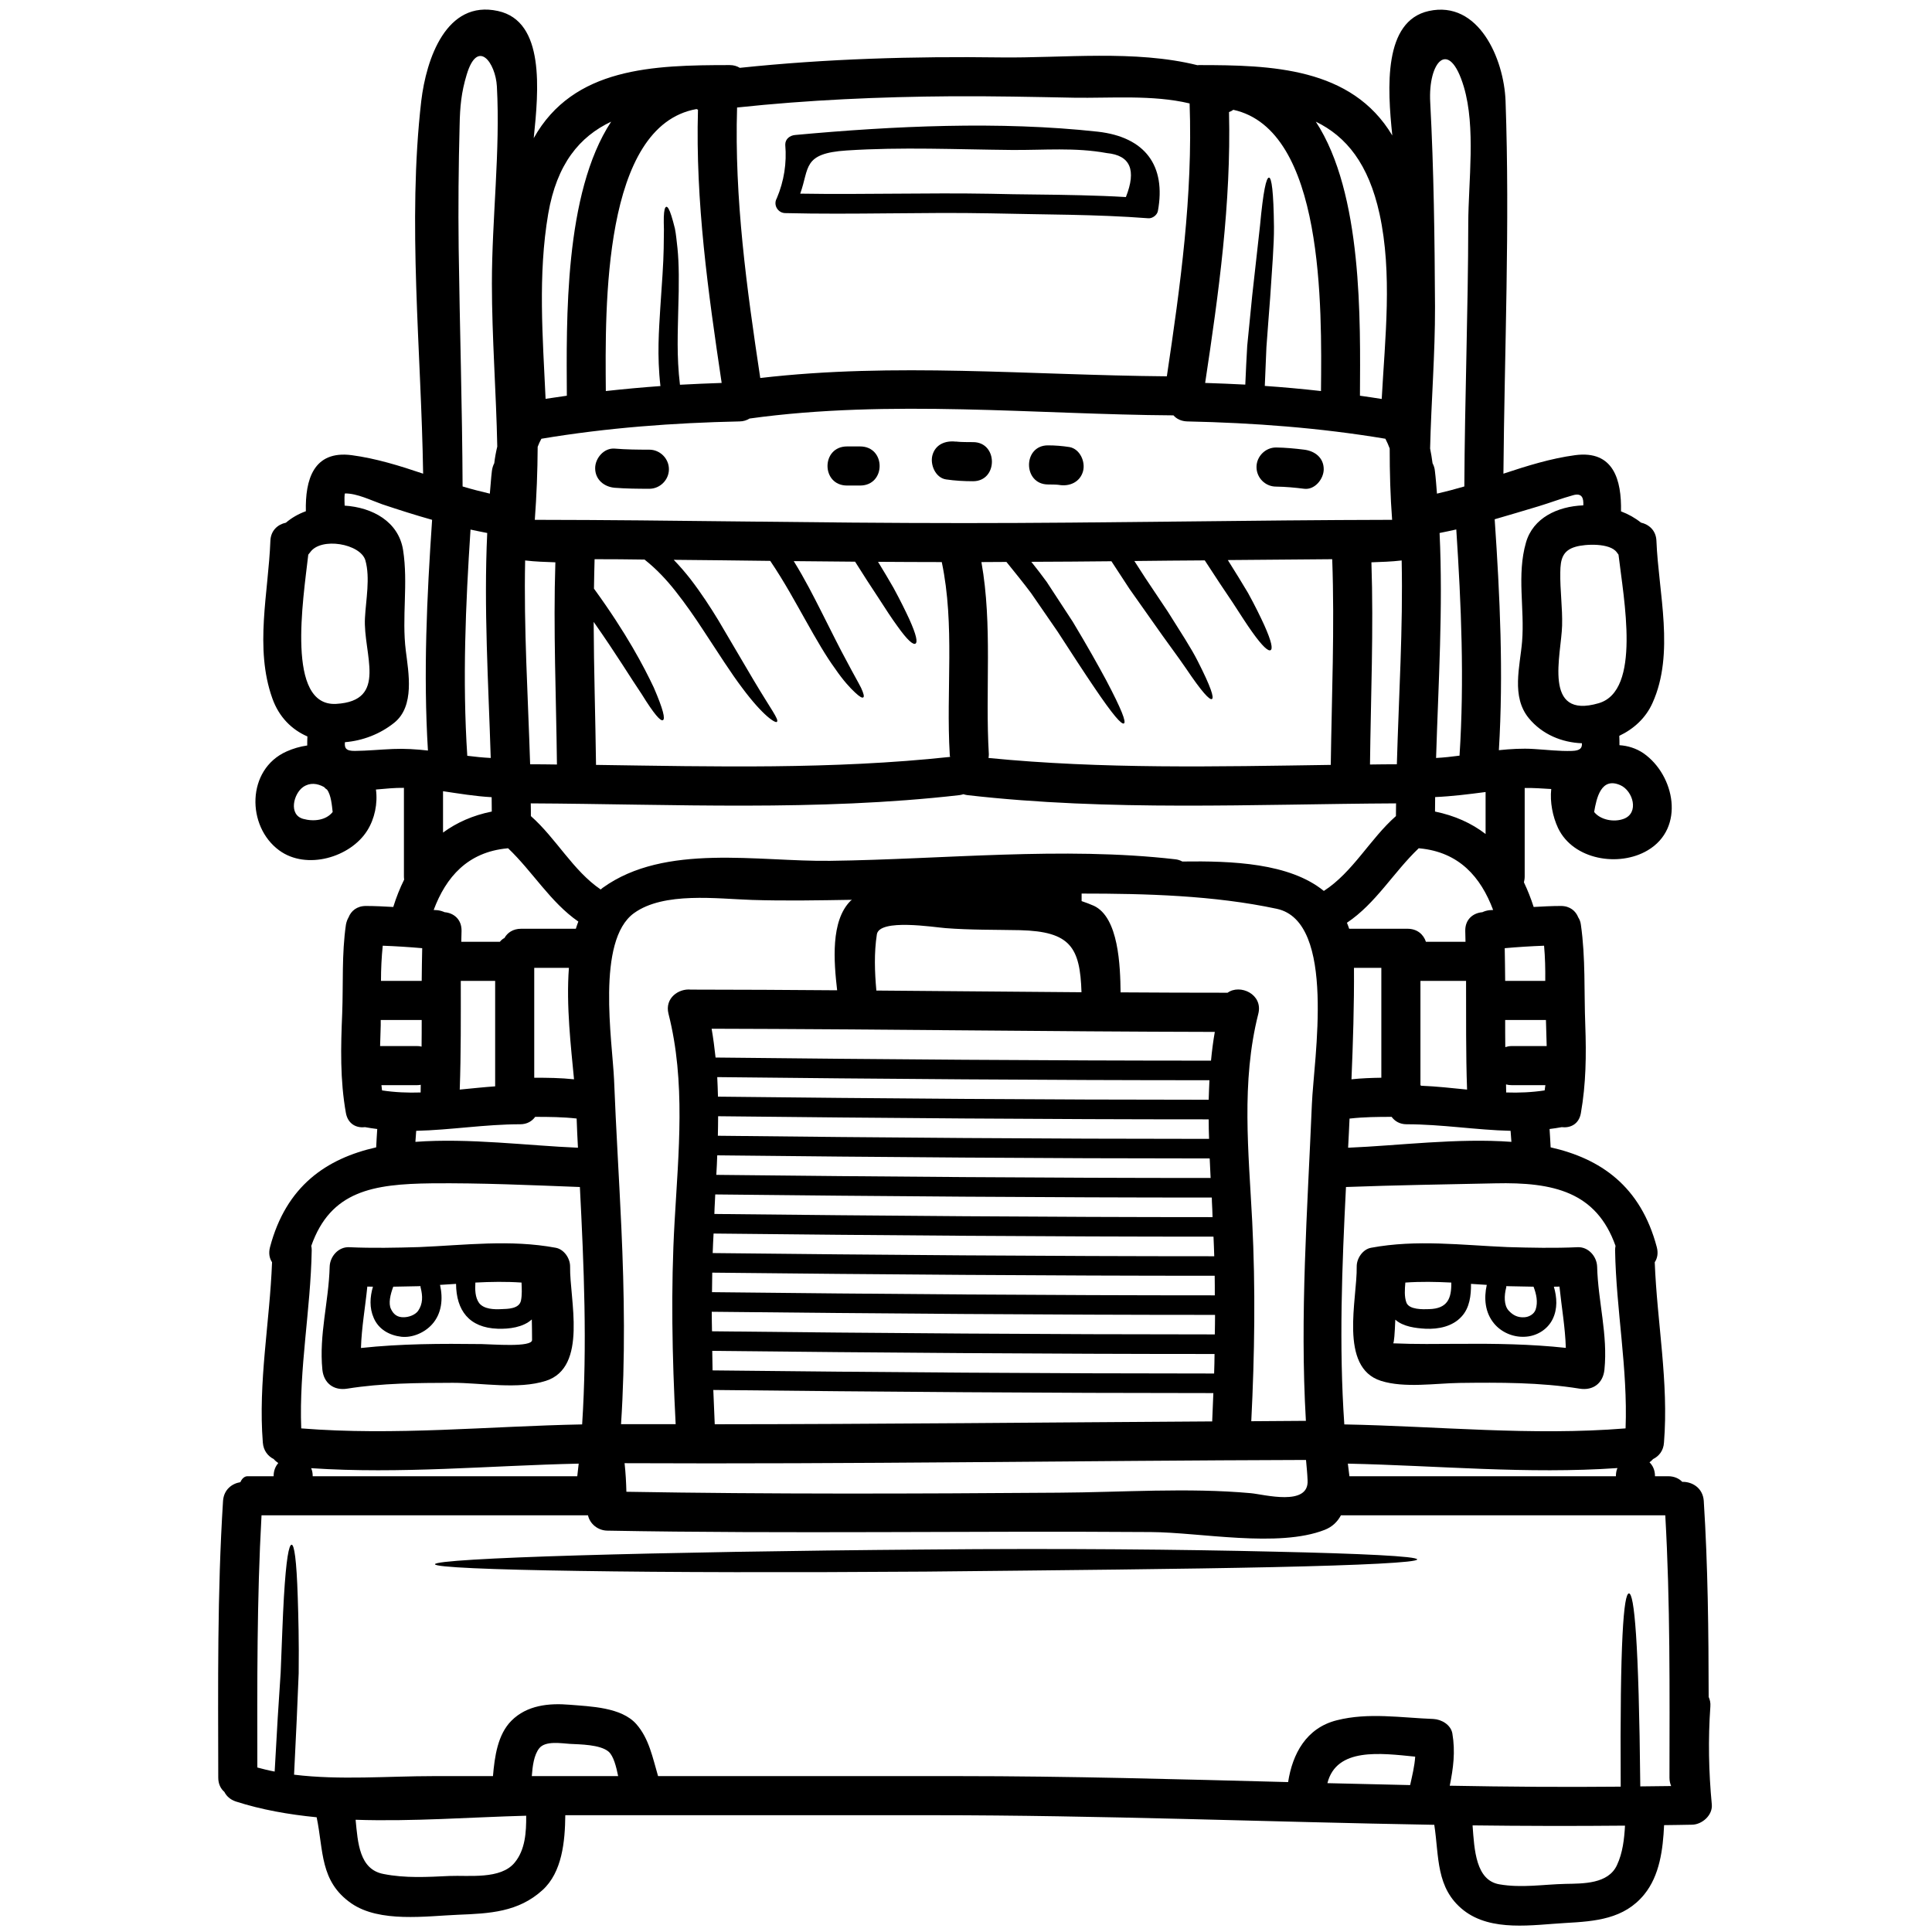 <svg xmlns="http://www.w3.org/2000/svg" xmlns:xlink="http://www.w3.org/1999/xlink" width="500" zoomAndPan="magnify" viewBox="0 0 375 375" height="500" preserveAspectRatio="xMidYMid meet" version="1.0"><defs><clipPath id="016ed4c571"><path d="M 42 1 L 332.953 1 L 332.953 374 L 42 374 Z M 42 1 " clip-rule="nonzero"/></clipPath></defs><g clip-path="url(#016ed4c571)"><path fill="#000000" d="M 64.57 157.605 C 64.426 156.359 64.266 154.312 63.48 153.27 C 63.273 153.148 63.082 152.969 62.898 152.762 C 61.578 152.035 60.141 151.855 58.832 152.762 C 56.98 154.059 55.965 158.125 58.832 158.938 C 60.902 159.52 63.312 159.215 64.57 157.605 Z M 70.84 119.918 C 71.02 116.457 71.879 112.16 70.922 108.77 C 69.98 105.523 62.27 104.18 60.188 107.219 C 60.066 107.375 59.945 107.496 59.836 107.656 C 58.832 116.48 55.492 137.156 65.246 136.625 C 75.449 136.043 70.438 126.902 70.84 119.918 Z M 81.645 212.047 C 81.645 211.539 81.668 211.066 81.668 210.559 C 81.441 210.605 81.188 210.629 80.93 210.629 C 78.766 210.629 75.426 210.629 74.035 210.629 C 74.059 210.957 74.105 211.32 74.156 211.648 C 76.637 212.023 79.141 212.133 81.645 212.047 Z M 81.828 203.148 C 81.852 201.43 81.852 199.699 81.852 197.98 C 79.164 197.98 76.129 197.98 73.898 197.98 C 73.898 198.344 73.898 198.691 73.898 199.02 C 73.852 200.363 73.805 201.695 73.777 203.039 C 76.129 203.039 78.281 203.039 80.93 203.039 C 81.27 203.039 81.535 203.062 81.828 203.148 Z M 81.852 190.387 C 81.875 188.27 81.898 186.141 81.949 184.043 C 79.395 183.816 76.84 183.656 74.289 183.562 C 74.059 185.812 73.949 188.09 73.949 190.387 C 76.684 190.387 78.863 190.387 81.852 190.387 Z M 83.062 145.68 C 82.152 130.73 82.855 115.828 83.871 100.898 C 80.605 99.98 77.375 98.949 74.203 97.887 C 72.035 97.121 69.301 95.754 66.977 95.777 C 66.844 95.777 66.844 96.918 66.895 98.141 C 72.316 98.492 77.348 101.25 78.234 106.734 C 79.262 113.273 77.953 119.773 78.766 126.297 C 79.297 130.57 80.531 137.047 76.539 140.27 C 73.777 142.496 70.367 143.781 66.953 144.059 C 66.844 145.125 67.074 145.777 68.867 145.754 C 71.348 145.73 73.805 145.477 76.285 145.379 C 78.535 145.281 80.809 145.426 83.062 145.68 Z M 94.57 103.453 C 93.48 103.25 92.418 103.02 91.328 102.789 C 90.371 117.414 89.742 132.012 90.699 146.699 C 92.211 146.891 93.734 147.047 95.25 147.121 C 94.801 132.496 93.883 118.102 94.57 103.453 Z M 95.453 157.52 C 95.453 156.59 95.43 155.68 95.43 154.734 C 92.27 154.566 89.137 154.035 85.992 153.574 C 85.992 156.105 85.992 158.684 85.992 161.602 C 88.652 159.652 91.789 158.258 95.453 157.52 Z M 96.109 210.859 C 96.109 204.285 96.109 195.75 96.109 190.387 C 93.785 190.387 90.902 190.387 89.438 190.387 C 89.438 197.422 89.488 204.457 89.234 211.488 C 91.531 211.273 93.832 211.016 96.109 210.859 Z M 95.477 55.02 C 95.477 42.453 97.125 29.293 96.445 16.762 C 96.191 12.211 92.719 7.332 90.578 14.512 C 89.535 17.949 89.281 20.707 89.211 24.352 C 89.004 32.27 88.93 40.188 89.027 48.141 C 89.234 63.551 89.719 78.988 89.789 94.422 C 91.531 94.945 93.301 95.402 95.078 95.816 C 95.223 94.34 95.297 92.875 95.477 91.41 C 95.551 90.828 95.707 90.344 95.938 89.906 C 96.059 88.828 96.266 87.742 96.52 86.676 C 96.312 76.117 95.477 65.465 95.477 55.02 Z M 99.906 361.52 C 101.953 359.039 102.16 355.613 102.133 352.43 C 91.531 352.707 80.098 353.59 69.023 353.215 C 69.457 357.695 69.75 362.852 74.434 363.738 C 78.68 364.582 82.941 364.328 87.238 364.125 C 91 363.965 97.195 364.852 99.906 361.52 Z M 102.898 148.344 C 104.617 148.344 106.359 148.367 108.102 148.391 C 107.957 135.305 107.375 122.23 107.797 109.145 C 105.875 109.07 103.926 109.023 102 108.793 C 101.977 108.793 101.953 108.793 101.93 108.77 C 101.652 122 102.484 135.074 102.898 148.344 Z M 110.426 187.859 C 108.102 187.859 106.152 187.859 103.695 187.859 C 103.695 194.031 103.695 201.527 103.695 209.188 C 106.285 209.188 108.84 209.215 111.418 209.492 C 110.836 203.316 109.867 195.172 110.426 187.859 Z M 118.629 23.613 C 112.508 26.508 108.078 31.797 106.406 41.508 C 104.387 53.371 105.344 65.441 105.898 77.414 C 107.266 77.207 108.633 77.016 110.023 76.809 C 109.953 62.305 109.469 37.535 118.629 23.613 Z M 112.18 222.773 C 112.07 220.883 111.996 219.008 111.926 217.105 C 109.238 216.805 106.562 216.781 103.879 216.781 C 103.273 217.613 102.316 218.219 100.973 218.219 C 94.172 218.219 87.492 219.336 80.785 219.492 C 80.738 220.195 80.691 220.934 80.629 221.633 C 91 220.859 102.461 222.371 112.18 222.773 Z M 111.77 180.27 C 111.926 179.785 112.07 179.336 112.254 178.875 C 106.844 175.133 103.395 169.191 98.613 164.641 C 98.539 164.641 98.492 164.664 98.445 164.664 C 90.77 165.391 86.57 170.23 84.176 176.625 C 84.43 176.648 84.684 176.648 84.938 176.672 C 85.434 176.734 85.895 176.879 86.305 177.059 C 88.047 177.203 89.633 178.426 89.586 180.703 C 89.559 181.383 89.559 182.098 89.535 182.797 C 91.691 182.797 94.715 182.797 97.027 182.797 C 97.281 182.496 97.547 182.242 97.91 182.07 C 98.492 181.031 99.582 180.27 101.168 180.27 C 104.59 180.27 109.168 180.27 111.77 180.27 Z M 112.047 286.535 C 112.145 285.738 112.227 284.902 112.324 284.09 C 94.969 284.465 77.723 286.137 60.395 284.973 C 60.602 285.434 60.695 285.953 60.695 286.535 C 79.164 286.535 102.559 286.535 112.047 286.535 Z M 112.992 276.477 C 113.996 261.137 113.34 245.75 112.555 230.398 C 103.02 230.035 93.301 229.59 83.762 229.684 C 72.41 229.816 64.172 231.148 60.418 241.828 C 60.48 242.082 60.504 242.383 60.504 242.688 C 60.297 254.262 58.023 265.664 58.469 277.25 C 76.66 278.703 94.777 276.828 112.992 276.477 Z M 117.613 344.742 C 118.398 344.742 119.211 344.742 119.984 344.742 C 119.609 342.914 119.102 340.867 118.145 340.008 C 116.5 338.594 112.578 338.594 110.605 338.484 C 108.984 338.387 105.852 337.828 104.664 339.344 C 103.625 340.66 103.367 342.816 103.223 344.742 C 108.027 344.742 112.809 344.742 117.613 344.742 Z M 131.98 74.68 C 134.691 74.531 137.363 74.422 140.074 74.328 C 137.449 56.711 134.969 39.16 135.477 21.289 C 135.367 21.266 135.293 21.219 135.199 21.168 C 116.961 24.402 117.457 59.547 117.59 75.902 C 121.137 75.512 124.645 75.188 128.191 74.934 C 127.5 68.988 127.914 63.953 128.156 59.859 C 128.492 54.922 128.773 51.121 128.82 48.262 C 128.844 46.82 128.867 45.609 128.867 44.57 C 128.844 43.555 128.82 42.754 128.844 42.113 C 128.895 40.805 129.051 40.223 129.328 40.141 C 129.582 40.09 129.91 40.598 130.309 41.859 C 130.516 42.5 130.746 43.336 131 44.363 C 131.215 45.406 131.324 46.676 131.496 48.164 C 131.809 51.145 131.809 55.078 131.652 60.004 C 131.578 64.184 131.301 69.109 131.98 74.68 Z M 165.09 174.855 C 165.164 174.785 165.273 174.699 165.344 174.652 C 158.871 174.758 152.418 174.879 145.969 174.676 C 139.191 174.457 128.867 173.051 123.07 177.23 C 115.688 182.543 118.848 202.059 119.188 209.539 C 119.562 219.105 120.168 228.645 120.602 238.184 C 121.184 250.992 121.379 263.715 120.543 276.426 C 124.09 276.449 127.598 276.426 131.145 276.426 C 130.465 263.363 130.188 250.18 130.938 237.129 C 131.699 223.691 133.117 209.977 129.754 196.77 C 128.988 193.73 131.727 191.828 134.109 192.082 C 134.133 192.082 134.18 192.082 134.207 192.082 C 143.621 192.082 153.051 192.145 162.488 192.215 C 161.848 186.625 161.195 178.754 165.09 174.855 Z M 184.418 146.914 C 184.371 146.746 184.344 146.59 184.344 146.418 C 183.605 134.023 185.375 121.336 182.797 109.098 C 178.598 109.098 174.492 109.07 170.426 109.047 C 171.566 110.91 172.559 112.582 173.418 114.082 C 174.785 116.59 175.766 118.609 176.48 120.148 C 177.895 123.285 178.137 124.652 177.688 124.93 C 177.23 125.184 176.164 124.324 174.168 121.516 C 173.164 120.148 171.918 118.246 170.379 115.852 C 169.109 113.949 167.645 111.676 165.973 109.023 C 161.98 109 158.012 108.938 154.066 108.914 C 156.293 112.508 157.938 115.801 159.355 118.586 C 161.449 122.727 163.047 125.973 164.352 128.344 C 165.625 130.777 166.578 132.398 167.137 133.516 C 167.645 134.629 167.777 135.207 167.57 135.355 C 167.367 135.535 166.859 135.258 165.949 134.398 C 165.02 133.539 163.676 132.098 162.078 129.762 C 160.406 127.484 158.543 124.301 156.27 120.234 C 154.418 116.965 152.324 113.043 149.504 108.867 C 143.211 108.793 136.988 108.707 130.77 108.66 C 131.98 109.906 133.043 111.164 134 112.375 C 136.203 115.246 137.922 117.922 139.422 120.379 C 142.301 125.258 144.527 129.059 146.246 131.965 C 149.66 137.715 151.258 139.688 150.797 140.113 C 150.52 140.414 148.125 138.996 144.02 133.465 C 141.949 130.73 139.543 126.953 136.457 122.254 C 134.918 119.895 133.164 117.34 131.07 114.688 C 129.402 112.582 127.453 110.465 125.105 108.613 C 121.887 108.562 118.652 108.539 115.41 108.539 C 115.363 110.441 115.312 112.328 115.289 114.254 C 121.633 122.98 124.973 129.387 126.895 133.441 C 128.773 137.789 129.148 139.555 128.664 139.785 C 128.215 140.016 126.969 138.648 124.547 134.723 C 122.492 131.711 119.684 127.035 115.23 120.707 C 115.266 129.941 115.566 139.203 115.688 148.465 C 138.609 148.793 161.543 149.371 184.418 146.914 Z M 170.102 192.266 C 183.352 192.363 196.629 192.496 209.918 192.594 C 209.641 183.863 207.762 180.801 197.996 180.547 C 193.168 180.449 188.363 180.523 183.535 180.148 C 181.332 179.988 170.707 178.246 170.199 181.355 C 169.641 184.953 169.773 188.645 170.102 192.266 Z M 226.484 73.043 C 229.113 55.43 231.543 37.949 230.902 20.078 C 223.75 18.359 215.473 19.086 208.441 18.965 C 200.527 18.809 192.586 18.637 184.672 18.688 C 170.754 18.785 156.898 19.391 143.066 20.867 C 142.531 38.555 144.93 55.902 147.566 73.371 C 173.672 70.332 199.523 72.812 226.484 73.043 Z M 234.68 221.055 C 234.629 219.793 234.605 218.523 234.605 217.266 C 203.383 217.266 171.059 217.012 139.387 216.66 C 139.387 217.918 139.359 219.188 139.336 220.449 C 171.082 220.812 203.383 221.055 234.68 221.055 Z M 234.605 213.461 C 234.656 212.203 234.68 210.934 234.75 209.672 C 203.441 209.672 170.984 209.418 139.215 209.066 C 139.289 210.328 139.312 211.598 139.359 212.859 C 171.082 213.219 203.332 213.461 234.605 213.461 Z M 234.98 228.645 C 234.91 227.387 234.848 226.113 234.801 224.855 C 203.469 224.855 171.008 224.602 139.215 224.25 C 139.168 225.508 139.121 226.781 139.035 228.039 C 170.984 228.391 203.492 228.645 234.98 228.645 Z M 235.355 236.246 C 235.309 235.254 235.309 234.262 235.234 233.305 C 235.234 233.004 235.211 232.723 235.211 232.445 C 203.613 232.445 170.863 232.191 138.828 231.84 C 138.805 232.312 138.781 232.797 138.758 233.305 C 138.707 234.066 138.684 234.844 138.66 235.629 C 170.863 235.98 203.637 236.246 235.355 236.246 Z M 235.055 205.871 C 235.234 204.008 235.465 202.156 235.793 200.293 C 203.238 200.23 170.547 199.746 138.125 199.676 C 138.453 201.551 138.684 203.402 138.891 205.266 C 170.91 205.617 203.492 205.871 235.055 205.871 Z M 235.285 275.895 C 235.355 274.066 235.43 272.25 235.512 270.398 C 203.723 270.398 170.73 270.145 138.453 269.793 C 138.539 272.02 138.637 274.223 138.73 276.449 C 170.938 276.426 203.105 276.09 235.285 275.895 Z M 235.684 243.836 C 235.66 242.566 235.586 241.309 235.539 240.035 C 203.746 240.035 170.754 239.781 138.504 239.43 C 138.43 240.691 138.383 241.961 138.332 243.219 C 170.73 243.582 203.77 243.836 235.684 243.836 Z M 235.66 266.598 C 235.719 265.336 235.719 264.066 235.742 262.809 C 203.816 262.809 170.656 262.555 138.246 262.203 C 138.273 263.461 138.273 264.73 138.309 265.992 C 170.73 266.355 203.746 266.598 235.66 266.598 Z M 235.793 251.426 C 235.793 250.156 235.793 248.898 235.77 247.625 C 203.816 247.625 170.656 247.371 138.246 247.02 C 138.223 248.281 138.223 249.551 138.199 250.809 C 170.684 251.172 203.793 251.426 235.793 251.426 Z M 235.793 259.008 C 235.816 257.746 235.84 256.477 235.84 255.219 C 203.844 255.219 170.633 254.961 138.152 254.613 C 138.152 255.871 138.176 257.141 138.199 258.402 C 170.684 258.766 203.793 259.008 235.793 259.008 Z M 242.801 289.828 C 245.328 290.059 254.102 292.469 253.801 287.324 C 253.75 286.016 253.617 284.695 253.496 283.375 C 209.41 283.508 165.344 284.211 121.23 284.004 C 121.438 285.883 121.535 287.711 121.582 289.551 C 149.539 290.035 177.508 289.938 205.465 289.73 C 217.734 289.66 230.574 288.715 242.801 289.828 Z M 254.637 214.297 C 254.984 205.727 259.488 178.875 247.809 176.395 C 235.609 173.789 222.359 173.441 209.941 173.441 C 209.941 174.094 209.941 174.602 209.941 174.906 C 210.754 175.184 211.527 175.461 212.312 175.812 C 217.141 178.062 217.445 187.508 217.504 192.617 C 224.43 192.664 231.34 192.688 238.273 192.688 C 240.691 190.945 245.195 192.969 244.238 196.77 C 240.875 210.023 242.363 223.645 243.055 237.129 C 243.707 250.012 243.523 262.965 242.871 275.859 C 246.418 275.832 249.953 275.809 253.473 275.785 C 252.273 255.312 253.777 234.902 254.637 214.297 Z M 256.402 75.902 C 256.559 59.727 257.043 25.188 239.387 21.312 C 239.133 21.496 238.855 21.652 238.551 21.75 C 238.977 39.461 236.555 56.871 233.918 74.328 C 236.52 74.422 239.133 74.508 241.711 74.652 C 241.832 71.844 241.941 69.52 242.086 67.113 C 242.438 63.578 242.773 60.234 243.055 57.355 C 243.684 51.652 244.191 47.234 244.566 43.809 C 245.195 37.051 245.777 34.473 246.309 34.473 C 246.816 34.473 247.203 37.137 247.277 44.039 C 247.301 47.488 246.914 52.016 246.539 57.777 C 246.309 60.609 246.078 63.879 245.812 67.391 C 245.703 69.824 245.605 72.074 245.496 74.906 C 249.141 75.164 252.758 75.488 256.402 75.902 Z M 258.301 148.465 C 258.484 135.16 259.066 121.844 258.582 108.539 C 251.828 108.586 245.074 108.637 238.32 108.707 C 239.836 111.117 241.152 113.25 242.242 115.09 C 243.66 117.668 244.664 119.75 245.402 121.359 C 246.84 124.578 247.07 125.949 246.613 126.203 C 246.164 126.434 245.074 125.512 243.055 122.68 C 242.035 121.262 240.828 119.363 239.254 116.941 C 237.742 114.715 235.938 112 233.844 108.77 C 229.293 108.793 224.742 108.84 220.18 108.891 C 220.918 110.051 221.656 111.164 222.336 112.23 C 223.934 114.641 225.371 116.781 226.68 118.73 C 229.184 122.727 231.207 125.789 232.477 128.32 C 235.055 133.379 235.684 135.438 235.234 135.68 C 234.773 135.91 233.285 134.324 230.199 129.738 C 228.652 127.461 226.438 124.555 223.773 120.73 C 222.43 118.805 220.918 116.688 219.25 114.324 C 218.16 112.668 216.973 110.84 215.727 108.938 C 210.523 109 205.332 109.023 200.176 109.047 C 201.238 110.379 202.246 111.676 203.164 112.945 C 205.004 115.777 206.699 118.355 208.223 120.68 C 211.055 125.391 213.148 129.133 214.699 132.012 C 217.734 137.762 218.617 140.137 218.16 140.414 C 217.699 140.691 216.043 138.828 212.363 133.379 C 210.547 130.707 208.223 127.133 205.258 122.559 C 203.723 120.332 202.027 117.848 200.125 115.113 C 198.688 113.188 197.039 111.164 195.348 109.07 C 193.723 109.07 192.102 109.098 190.492 109.098 C 192.684 121.395 191.195 134 191.934 146.418 C 191.934 146.672 191.898 146.891 191.871 147.121 C 213.984 149.301 236.145 148.793 258.301 148.465 Z M 268.117 209.188 C 268.117 201.672 268.117 192.289 268.117 187.859 C 266.121 187.859 264.219 187.859 262.805 187.859 C 262.852 195.074 262.621 202.289 262.32 209.492 C 264.246 209.285 266.168 209.215 268.117 209.188 Z M 268.191 77.438 C 268.832 65.598 270.297 53.117 267.766 41.508 C 265.637 31.82 261.34 26.508 255.398 23.613 C 264.523 37.559 264.039 62.328 263.965 76.809 C 265.383 77.016 266.797 77.207 268.191 77.438 Z M 270.211 100.898 C 269.859 96.289 269.738 91.688 269.738 87.051 C 269.508 86.422 269.23 85.793 268.902 85.16 C 256.172 83.031 243.355 82.074 230.453 81.797 C 229.27 81.762 228.375 81.312 227.77 80.621 C 201.191 80.453 172.703 77.461 145.484 81.238 C 144.953 81.566 144.324 81.797 143.535 81.797 C 130.637 82.074 117.82 83.031 105.086 85.16 C 104.809 85.66 104.555 86.191 104.363 86.723 C 104.336 91.48 104.156 96.215 103.805 100.898 C 131.445 100.926 157.273 101.531 187.176 101.531 C 214.445 101.531 242.594 100.949 270.211 100.898 Z M 270.949 158.402 C 270.949 157.57 270.973 156.758 270.973 155.934 C 243.199 156.078 215.426 157.496 187.781 154.336 C 187.504 154.312 187.25 154.227 186.996 154.156 C 186.742 154.227 186.488 154.312 186.211 154.336 C 158.566 157.496 130.793 156.078 103.02 155.934 C 103.043 156.758 103.043 157.57 103.043 158.402 C 107.957 162.738 111.211 168.984 116.598 172.652 C 116.73 172.555 116.828 172.422 116.984 172.324 C 129.098 163.598 147.18 167.289 161.168 167.086 C 183.074 166.805 206.297 164.277 228.07 166.781 C 228.602 166.828 229.062 166.988 229.488 167.219 C 239.133 167.086 250.277 167.496 256.957 172.93 C 262.598 169.289 265.914 162.836 270.949 158.402 Z M 271.129 148.344 C 271.504 135.074 272.34 122 272.062 108.77 C 272.039 108.793 272.016 108.793 271.988 108.793 C 270.066 109.023 268.117 109.07 266.191 109.145 C 266.629 122.23 266.07 135.305 265.914 148.391 C 267.633 148.367 269.375 148.344 271.129 148.344 Z M 273.707 346.484 C 274.109 344.633 274.566 342.84 274.688 340.965 C 267.934 340.285 259.414 339.148 257.648 346.109 C 263.012 346.23 268.371 346.352 273.707 346.484 Z M 283.293 146.672 C 284.25 131.988 283.621 117.387 282.664 102.766 C 281.598 102.996 280.508 103.25 279.422 103.453 C 280.109 118.078 279.191 132.496 278.742 147.121 C 280.254 147.047 281.781 146.867 283.293 146.672 Z M 284.758 211.488 C 284.504 204.457 284.59 197.422 284.562 190.387 C 281.852 190.387 277.859 190.387 275.707 190.387 C 275.707 196.441 275.707 203.449 275.707 210.582 C 275.73 210.629 275.777 210.691 275.801 210.738 C 278.793 210.859 281.781 211.188 284.758 211.488 Z M 284.988 43.359 C 285.012 35.164 286.477 24.766 284.129 16.848 C 281.246 7.223 277.168 12.027 277.605 19.848 C 278.309 33.105 278.465 46.242 278.535 59.547 C 278.562 68.66 277.801 77.875 277.582 87.051 C 277.773 87.996 277.934 88.949 278.055 89.906 C 278.281 90.344 278.465 90.828 278.512 91.41 C 278.695 92.875 278.793 94.34 278.914 95.816 C 280.691 95.402 282.457 94.945 284.227 94.422 C 284.309 77.391 284.965 60.379 284.988 43.359 Z M 288.352 161.879 C 288.352 158.441 288.352 155.379 288.352 153.73 C 285.121 154.156 281.852 154.566 278.562 154.711 C 278.562 155.645 278.535 156.59 278.535 157.52 C 282.363 158.309 285.617 159.773 288.352 161.879 Z M 289.055 176.672 C 289.309 176.648 289.562 176.648 289.816 176.625 C 287.422 170.23 283.219 165.391 275.547 164.664 C 275.5 164.664 275.449 164.641 275.379 164.641 C 270.488 169.289 267.051 175.363 261.438 179.105 C 261.594 179.48 261.738 179.867 261.871 180.27 C 264.594 180.27 268.879 180.27 273.176 180.27 C 275.125 180.27 276.309 181.406 276.77 182.797 C 278.949 182.797 282.508 182.797 284.453 182.797 C 284.43 182.098 284.43 181.383 284.406 180.703 C 284.359 178.426 285.957 177.203 287.723 177.059 C 288.098 176.879 288.559 176.734 289.055 176.672 Z M 293.363 221.633 C 293.312 220.934 293.266 220.195 293.203 219.492 C 286.5 219.336 279.832 218.219 273.02 218.219 C 271.688 218.219 270.719 217.613 270.113 216.781 C 267.426 216.781 264.754 216.805 262.066 217.105 C 262.043 217.105 261.992 217.105 261.945 217.105 C 261.871 219.008 261.762 220.883 261.668 222.773 C 271.41 222.371 282.918 220.859 293.363 221.633 Z M 299.934 190.387 C 299.957 188.09 299.91 185.812 299.703 183.562 C 297.148 183.656 294.598 183.816 292.066 184.043 C 292.09 186.141 292.152 188.27 292.152 190.387 C 294.148 190.387 297.43 190.387 299.934 190.387 Z M 299.812 211.648 C 299.859 211.32 299.91 210.957 299.957 210.629 C 297.766 210.629 295.59 210.629 293.41 210.629 C 293.012 210.629 292.648 210.582 292.32 210.484 C 292.32 211.016 292.348 211.527 292.348 212.047 C 294.852 212.133 297.332 212.023 299.812 211.648 Z M 300.211 203.039 C 300.164 201.344 300.117 199.676 300.066 197.98 C 296.98 197.98 294.148 197.98 292.152 197.98 C 292.152 199.723 292.152 201.477 292.176 203.246 C 292.551 203.125 292.949 203.039 293.41 203.039 C 295.336 203.039 298.676 203.039 300.211 203.039 Z M 307.316 98.09 C 307.402 96.699 307.074 95.633 305.355 96.117 C 303.066 96.746 300.902 97.582 298.652 98.262 C 295.82 99.098 292.977 99.98 290.117 100.789 C 291.137 115.742 291.836 130.645 290.93 145.609 C 293.203 145.379 295.457 145.234 297.707 145.379 C 300.164 145.523 302.668 145.836 305.125 145.754 C 306.773 145.703 307.098 145.148 307.051 144.266 C 303.176 144.117 299.352 142.57 296.75 139.41 C 293.289 135.207 295.031 129.387 295.434 124.555 C 295.965 118.102 294.367 111.625 296.195 105.293 C 297.562 100.535 302.293 98.285 307.316 98.09 Z M 313.645 286.535 C 313.645 285.93 313.742 285.398 313.949 284.949 C 296.496 286.16 279.094 284.465 261.617 284.09 C 261.715 284.902 261.812 285.738 261.922 286.535 C 279.652 286.535 297.285 286.535 313.645 286.535 Z M 313.852 362.016 C 314.965 359.645 315.266 356.98 315.414 354.355 C 305.551 354.449 295.688 354.426 285.824 354.305 C 286.172 359.086 286.453 364.961 291.027 365.746 C 295.336 366.496 299.559 365.758 303.855 365.66 C 307.242 365.59 312.156 365.711 313.852 362.016 Z M 310.305 136.492 C 318.609 134.07 315.16 116.301 314.152 107.656 C 314.047 107.496 313.926 107.375 313.828 107.219 C 312.508 105.355 307.703 105.574 305.828 106.129 C 303.297 106.844 302.875 108.562 302.852 111.094 C 302.789 114.531 303.297 117.969 303.203 121.418 C 303.066 127.035 299.328 139.711 310.305 136.492 Z M 315.523 277.25 C 315.969 265.664 313.695 254.262 313.488 242.688 C 313.488 242.383 313.523 242.105 313.574 241.828 C 309.859 231.332 301.531 229.43 290.227 229.684 C 280.582 229.891 270.902 230.035 261.254 230.398 C 260.48 245.773 259.875 261.16 260.93 276.477 C 279.168 276.828 297.309 278.727 315.523 277.25 Z M 315.16 158.938 C 318.219 157.797 316.961 153.5 314.527 152.41 C 310.789 150.742 309.883 154.867 309.422 157.605 C 310.633 159.141 313.246 159.652 315.16 158.938 Z M 318.379 346.738 C 320.375 346.715 322.371 346.691 324.367 346.668 C 324.176 346.207 324.043 345.676 324.043 345.043 C 324.066 328.059 324.199 311.086 323.23 294.125 C 305.5 294.125 269.605 294.125 260.273 294.125 C 259.598 295.371 258.605 296.367 257.117 296.945 C 248.086 300.48 232.938 297.418 223.375 297.371 C 188.184 297.117 153 297.746 117.82 297.094 C 116.039 297.043 114.504 295.797 114.129 294.125 C 92.996 294.125 71.879 294.125 50.762 294.125 C 49.852 310.434 49.926 326.754 49.949 343.07 C 51.062 343.375 52.176 343.652 53.312 343.859 C 53.715 336.34 54.102 329.984 54.477 324.645 C 54.73 318.473 54.887 313.664 55.105 309.996 C 55.543 302.637 56.074 299.828 56.605 299.828 C 57.102 299.828 57.562 302.637 57.793 310.02 C 57.914 313.715 58.047 318.555 57.973 324.777 C 57.77 330.238 57.465 336.738 57.078 344.465 C 65.984 345.555 75.27 344.742 84.125 344.742 C 87.965 344.742 91.836 344.742 95.684 344.742 C 96.012 340.941 96.594 336.668 99.277 333.98 C 102.281 330.977 106.527 330.543 110.605 330.891 C 114.574 331.23 120.602 331.352 123.508 334.645 C 125.988 337.453 126.691 341.219 127.73 344.742 C 147.18 344.742 166.641 344.742 186.09 344.742 C 207.387 344.742 228.711 345.348 250.023 345.902 C 250.871 340.406 253.547 335.395 259.465 333.906 C 265.613 332.344 271.988 333.422 278.234 333.652 C 279.797 333.738 281.598 334.766 281.902 336.461 C 282.508 340.031 282.082 343.215 281.395 346.605 C 292.48 346.812 303.527 346.898 314.578 346.789 C 314.406 318.242 315.16 309.32 316.176 309.281 C 317.191 309.281 318.098 318.191 318.379 346.738 Z M 332.258 350.227 C 332.465 352.332 330.371 354.125 328.473 354.172 C 326.645 354.223 324.828 354.223 323 354.258 C 322.781 358.98 322.141 364.039 319.141 367.719 C 315.242 372.5 309.652 372.926 303.855 373.25 C 297.539 373.602 289.488 375.02 284.078 370.781 C 278.633 366.496 279.348 360.297 278.391 354.195 C 245.98 353.641 213.559 352.332 181.176 352.332 C 157.355 352.332 133.527 352.332 109.723 352.332 C 109.676 357.395 109.117 363.41 105.293 366.871 C 100.586 371.156 94.996 371.41 88.93 371.652 C 82.711 371.906 73.707 373.25 68.188 369.438 C 62.039 365.152 62.828 359.234 61.461 352.73 C 56.023 352.199 50.738 351.266 45.773 349.668 C 44.66 349.293 43.961 348.617 43.547 347.805 C 42.848 347.199 42.363 346.281 42.363 345.043 C 42.336 327.129 42.156 309.188 43.293 291.305 C 43.449 289.152 44.988 287.965 46.656 287.688 C 46.961 286.996 47.445 286.535 48.051 286.535 C 49.648 286.535 51.34 286.535 53.109 286.535 C 53.109 285.457 53.461 284.621 54.016 283.98 C 53.688 283.762 53.387 283.508 53.133 283.207 C 52.02 282.648 51.137 281.586 51.016 280.012 C 50.082 268.281 52.359 256.707 52.805 245 C 52.297 244.238 52.105 243.242 52.406 242.082 C 55.543 230.195 63.359 224.879 73.016 222.699 C 73.066 221.512 73.148 220.328 73.223 219.141 C 72.438 219.031 71.625 218.934 70.84 218.777 C 69.203 218.984 67.559 218.195 67.148 216.078 C 65.984 209.602 66.145 203.223 66.422 196.672 C 66.641 190.922 66.312 185.184 67.148 179.457 C 67.258 178.898 67.426 178.453 67.656 178.062 C 68.141 176.828 69.254 175.848 71.02 175.848 C 72.785 175.848 74.566 175.945 76.332 176.043 C 76.914 174.168 77.617 172.398 78.449 170.727 C 78.426 170.559 78.402 170.352 78.402 170.148 C 78.402 163.523 78.402 154.988 78.402 152.922 C 76.609 152.895 74.785 153.09 72.969 153.246 C 73.344 155.957 72.715 158.938 71.297 161.188 C 68.031 166.43 59.488 168.938 54.199 165.062 C 47.82 160.402 47.82 149.348 55.613 145.863 C 56.859 145.305 58.227 144.895 59.633 144.699 C 59.633 144.145 59.633 143.551 59.668 142.945 C 56.656 141.637 54.148 139.203 52.855 135.535 C 49.367 125.766 52.105 115.016 52.48 104.992 C 52.551 102.969 53.918 101.785 55.492 101.457 C 56.605 100.512 57.891 99.762 59.367 99.23 C 59.23 93.176 60.805 87.379 68.262 88.348 C 72.969 88.977 77.543 90.391 82.129 91.941 C 81.766 68.082 79.043 43.203 81.766 19.594 C 82.734 11.496 86.594 -0.09 96.664 2.137 C 105.801 4.137 104.555 17.523 103.598 26.809 C 111.309 13.047 126.801 12.633 141.648 12.633 C 142.422 12.633 143.066 12.84 143.598 13.168 C 160.406 11.398 177.289 10.914 194.207 11.145 C 206.273 11.301 220.312 9.633 232.426 12.656 C 232.523 12.656 232.598 12.633 232.707 12.633 C 246.648 12.633 262.344 13.047 270.246 26.301 C 269.277 17.039 268.492 4.086 277.328 2.137 C 286.984 0.008 291.922 11.398 292.227 19.594 C 293.082 43.711 292.02 67.824 291.812 91.941 C 296.426 90.414 301.023 88.977 305.73 88.348 C 313.223 87.352 314.758 93.199 314.637 99.254 C 316.102 99.809 317.387 100.535 318.5 101.434 C 320.047 101.785 321.441 102.945 321.512 104.992 C 321.91 115.062 325.105 126.832 320.75 136.445 C 319.441 139.387 317.082 141.504 314.301 142.824 C 314.336 143.453 314.336 144.059 314.336 144.641 C 315.969 144.75 317.566 145.234 319.008 146.215 C 325.059 150.438 327.152 160.742 319.793 165.062 C 314.273 168.332 305.379 166.938 302.414 160.715 C 301.375 158.488 300.816 155.68 301.094 153.148 C 299.379 153.043 297.66 152.922 295.941 152.945 C 295.941 157.824 295.941 162.812 295.941 170.148 C 295.941 170.559 295.867 170.91 295.793 171.262 C 296.52 172.785 297.148 174.371 297.684 176.043 C 299.426 175.945 301.203 175.848 302.973 175.848 C 304.738 175.848 305.852 176.828 306.336 178.062 C 306.59 178.453 306.773 178.898 306.844 179.457 C 307.777 185.91 307.449 192.52 307.703 199.02 C 307.91 204.781 307.848 210.375 306.844 216.078 C 306.469 218.195 304.801 218.984 303.152 218.777 C 302.367 218.934 301.555 219.031 300.77 219.141 C 300.84 220.328 300.926 221.512 300.977 222.699 C 310.633 224.879 318.449 230.195 321.586 242.082 C 321.887 243.242 321.695 244.238 321.184 245 C 321.633 256.707 323.922 268.281 322.977 280.012 C 322.879 281.586 321.996 282.648 320.859 283.207 C 320.676 283.426 320.422 283.652 320.168 283.836 C 320.809 284.465 321.234 285.348 321.234 286.535 C 322.07 286.535 322.93 286.535 323.762 286.535 C 324.973 286.535 325.895 286.973 326.523 287.625 C 328.445 287.578 330.516 288.801 330.699 291.305 C 331.508 303.98 331.629 316.68 331.652 329.379 C 331.883 329.887 332.043 330.492 331.98 331.23 C 331.531 337.598 331.652 343.859 332.258 350.227 " fill-opacity="1" fill-rule="nonzero"/></g><path fill="#000000" d="M 277.375 254.102 C 280.969 254.008 281.746 252.031 281.695 248.945 C 278.719 248.789 275.73 248.738 272.777 248.945 C 272.668 250.23 272.547 251.695 272.996 252.867 C 273.551 254.223 276.215 254.152 277.375 254.102 Z M 298.07 254.176 C 298.543 252.734 298.215 251.199 297.66 249.746 C 295.988 249.723 294.32 249.695 292.625 249.648 C 292.551 249.648 292.48 249.625 292.371 249.625 C 292.371 249.723 292.395 249.828 292.348 249.926 C 291.945 251.453 291.898 253.34 292.805 254.355 C 293.688 255.34 294.668 255.773 295.914 255.676 C 296.75 255.629 297.766 255.098 298.07 254.176 Z M 303.926 261.621 C 303.805 257.648 303.105 253.727 302.691 249.723 C 302.344 249.746 301.992 249.746 301.605 249.746 C 302.211 251.828 302.344 254.031 301.375 256.027 C 300.371 258.098 298.191 259.395 295.914 259.465 C 293.688 259.574 291.414 258.605 289.996 256.887 C 288.23 254.758 288 252.008 288.582 249.395 C 287.566 249.344 286.535 249.273 285.52 249.199 C 285.543 251.426 285.266 253.848 283.691 255.543 C 281.949 257.469 279.215 258.027 276.684 257.906 C 274.773 257.797 272.363 257.516 270.828 256.148 C 270.719 258.715 270.598 260.738 270.391 260.738 C 274.727 260.93 278.996 260.859 283.316 260.836 C 290.227 260.785 297.102 260.883 303.926 261.621 Z M 310.004 245.883 C 310.184 252.664 312.109 259.043 311.418 265.871 C 311.141 268.496 309.215 269.949 306.613 269.539 C 298.93 268.305 291.086 268.328 283.316 268.426 C 278.633 268.496 272.594 269.465 268.043 268.023 C 259.816 265.41 263.457 252.105 263.336 245.859 C 263.312 244.262 264.5 242.492 266.121 242.191 C 274.992 240.543 283.691 241.684 292.625 242.059 C 297.176 242.191 301.688 242.289 306.215 242.082 C 308.309 241.984 309.953 243.887 310.004 245.883 " fill-opacity="1" fill-rule="nonzero"/><path fill="#000000" d="M 247.145 301.172 C 264.402 301.547 275.074 302.078 275.074 302.684 C 275.074 303.266 264.402 303.801 247.145 304.176 C 229.898 304.551 206.07 304.781 179.734 305.047 C 153.398 305.238 129.582 305.191 112.324 304.914 C 95.078 304.66 84.43 304.199 84.43 303.617 C 84.43 303.035 95.078 302.406 112.324 301.898 C 129.582 301.391 153.398 300.965 179.734 300.762 C 206.07 300.508 229.898 300.762 247.145 301.172 " fill-opacity="1" fill-rule="nonzero"/><path fill="#000000" d="M 256.934 91.082 C 256.934 92.945 255.215 95.125 253.148 94.871 C 251.32 94.641 249.504 94.473 247.676 94.449 C 245.605 94.449 243.887 92.754 243.887 90.645 C 243.887 88.602 245.605 86.855 247.676 86.855 C 249.504 86.883 251.32 87.051 253.148 87.281 C 255.191 87.535 256.934 88.828 256.934 91.082 " fill-opacity="1" fill-rule="nonzero"/><path fill="#000000" d="M 218.535 38.25 C 220.617 32.984 219.395 30.152 214.844 29.715 C 208.672 28.578 202.633 29.16 196.41 29.109 C 185.699 29.012 175.027 28.504 164.328 29.207 C 155.734 29.766 157.129 32.574 155.324 37.586 C 167.645 37.789 179.941 37.391 192.234 37.609 C 198.07 37.766 203.914 37.742 209.762 37.898 C 212.699 37.973 215.629 38.07 218.535 38.25 Z M 213.102 25.562 C 222.262 26.605 226.375 32.148 224.742 40.973 C 224.586 41.762 223.676 42.426 222.891 42.367 C 212.699 41.578 202.473 41.664 192.234 41.41 C 178.949 41.156 165.672 41.688 152.395 41.363 C 150.98 41.336 150.035 39.766 150.773 38.492 C 152.191 35.129 152.723 31.664 152.418 28.105 C 152.395 26.98 153.305 26.301 154.32 26.203 C 173.309 24.449 194.051 23.469 213.102 25.562 " fill-opacity="1" fill-rule="nonzero"/><path fill="#000000" d="M 207.582 86.773 C 209.613 87.137 210.715 89.617 210.219 91.457 C 209.641 93.586 207.582 94.473 205.559 94.121 C 205.281 94.059 204.047 94.035 203.418 94.035 C 198.504 94.012 198.504 86.422 203.418 86.445 C 204.809 86.445 206.164 86.555 207.582 86.773 " fill-opacity="1" fill-rule="nonzero"/><path fill="#000000" d="M 188.871 85.816 C 193.75 85.816 193.75 93.406 188.871 93.406 C 187.094 93.406 185.375 93.309 183.633 93.055 C 181.586 92.754 180.496 90.199 180.98 88.371 C 181.562 86.238 183.512 85.488 185.508 85.719 C 185.508 85.684 185.652 85.719 185.953 85.742 C 186.281 85.766 186.598 85.793 186.922 85.793 C 187.551 85.816 188.207 85.816 188.871 85.816 " fill-opacity="1" fill-rule="nonzero"/><path fill="#000000" d="M 166.941 86.652 C 172 86.652 172 94.242 166.941 94.242 L 164.414 94.242 C 159.355 94.242 159.355 86.652 164.414 86.652 L 166.941 86.652 " fill-opacity="1" fill-rule="nonzero"/><path fill="#000000" d="M 126.035 87.281 C 128.105 87.281 129.836 89 129.836 91.082 C 129.836 93.152 128.105 94.871 126.035 94.871 C 123.785 94.871 121.535 94.848 119.309 94.676 C 117.238 94.496 115.52 93.078 115.52 90.875 C 115.52 88.926 117.238 86.906 119.309 87.074 C 121.535 87.258 123.785 87.281 126.035 87.281 " fill-opacity="1" fill-rule="nonzero"/><path fill="#000000" d="M 81.16 254.43 C 82.094 253.062 82.07 251.574 81.645 249.926 C 81.598 249.828 81.621 249.723 81.621 249.625 C 81.512 249.625 81.441 249.648 81.367 249.648 C 79.672 249.695 78.004 249.723 76.332 249.746 C 75.777 251.223 75.34 252.988 75.898 254.102 C 76.43 255.219 77.215 255.676 78.281 255.676 C 79.297 255.699 80.582 255.242 81.16 254.43 Z M 101.117 252.457 C 101.348 251.32 101.277 250.133 101.227 248.945 C 98.238 248.738 95.25 248.789 92.27 248.945 C 92.188 250.301 92.211 251.828 92.996 252.918 C 93.941 254.129 95.914 254.176 97.305 254.102 C 98.566 254.055 100.766 254.055 101.117 252.457 Z M 103.273 260.094 C 103.273 258.766 103.25 257.445 103.223 256.102 C 101.531 257.648 98.82 257.977 96.617 257.906 C 91.023 257.723 88.555 254.309 88.52 249.199 C 87.492 249.273 86.449 249.344 85.41 249.395 C 86.016 252.082 85.762 254.938 83.871 257.047 C 82.434 258.656 80.074 259.695 77.906 259.465 C 75.594 259.188 73.5 258.051 72.543 255.82 C 71.672 253.848 71.805 251.754 72.387 249.746 C 72.035 249.746 71.672 249.746 71.297 249.723 C 70.898 253.727 70.184 257.648 70.062 261.645 C 77.82 260.809 85.613 260.785 93.457 260.883 C 95.453 260.906 103.273 261.574 103.273 260.094 Z M 110.656 245.859 C 110.535 252.105 114.176 265.41 105.945 268.023 C 100.562 269.746 93.457 268.402 87.891 268.402 C 81.039 268.426 74.18 268.449 67.379 269.539 C 64.801 269.949 62.852 268.496 62.574 265.871 C 61.895 259.043 63.809 252.664 63.988 245.883 C 64.035 243.887 65.684 241.984 67.777 242.082 C 72.316 242.289 76.84 242.191 81.367 242.059 C 90.297 241.684 99 240.543 107.871 242.191 C 109.492 242.492 110.68 244.262 110.656 245.859 " fill-opacity="1" fill-rule="nonzero"/></svg>
